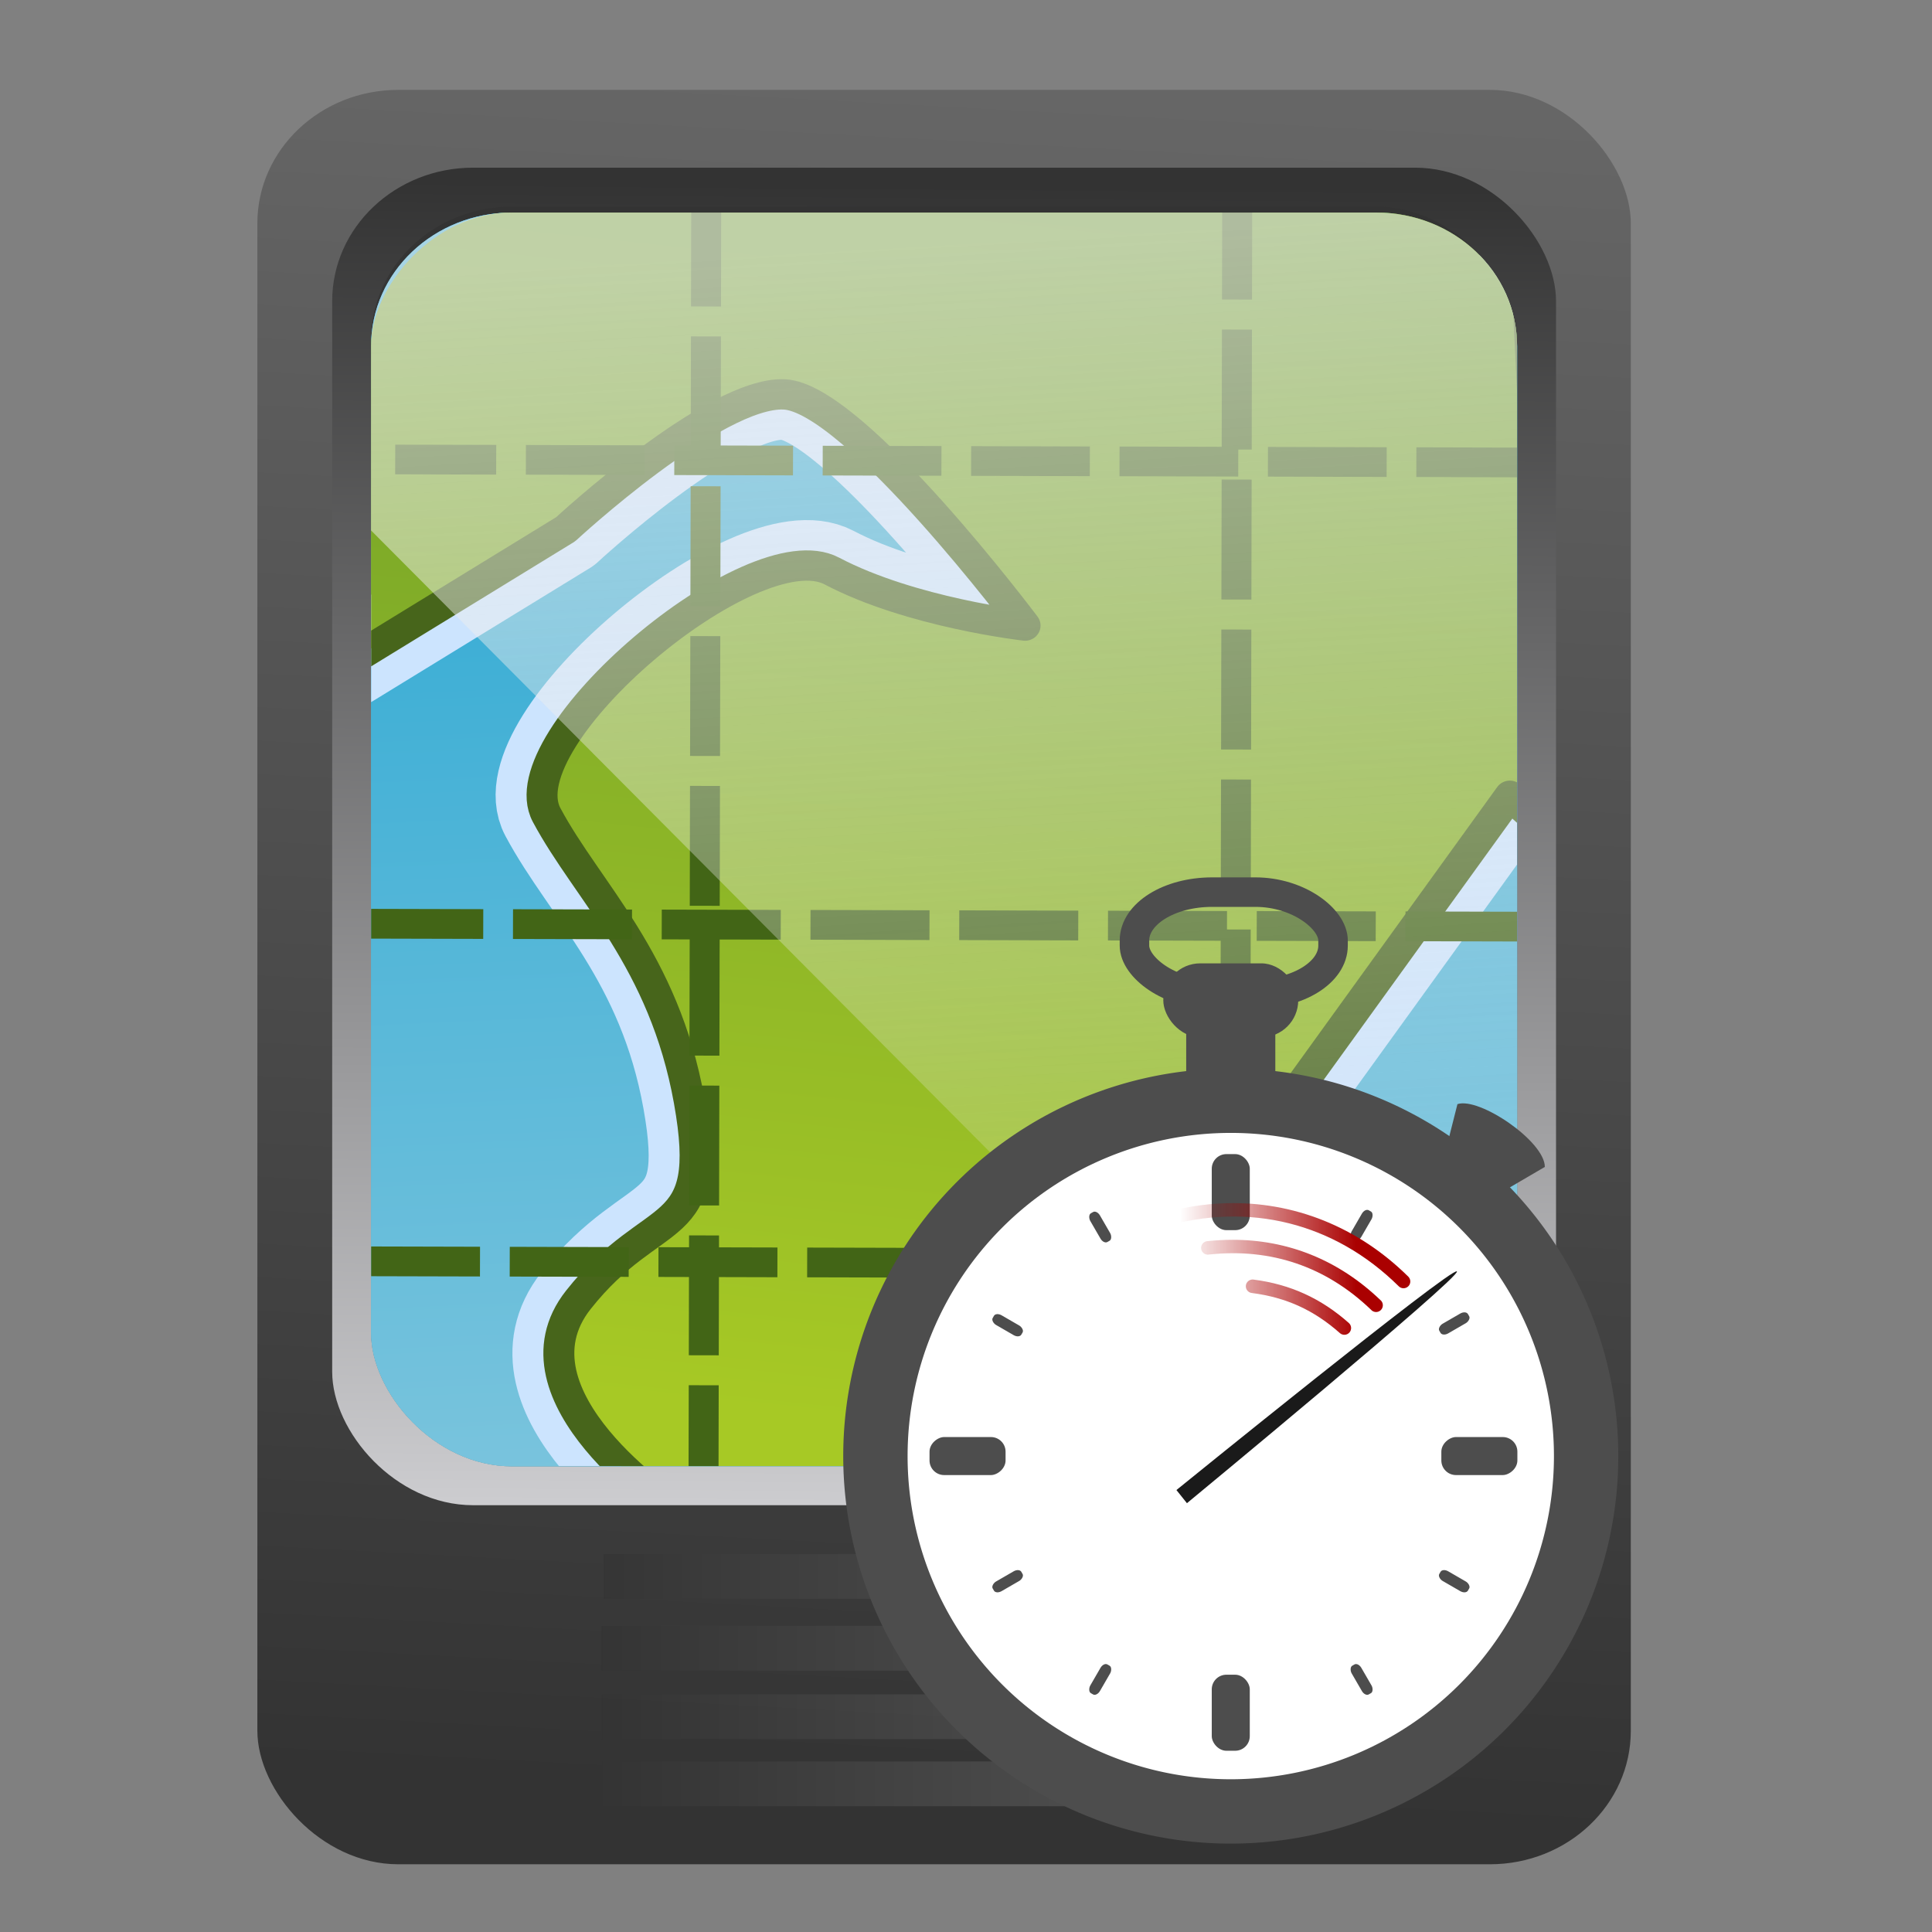 <?xml version="1.0" encoding="UTF-8" standalone="no"?>
<svg
   xmlns:dc="http://purl.org/dc/elements/1.1/"
   xmlns:cc="http://creativecommons.org/ns#"
   xmlns:rdf="http://www.w3.org/1999/02/22-rdf-syntax-ns#"
   xmlns:svg="http://www.w3.org/2000/svg"
   xmlns="http://www.w3.org/2000/svg"
   xmlns:xlink="http://www.w3.org/1999/xlink"
   xmlns:sodipodi="http://sodipodi.sourceforge.net/DTD/sodipodi-0.dtd"
   xmlns:inkscape="http://www.inkscape.org/namespaces/inkscape"
   id="svg4199"
   viewBox="0 0 512 512"
   version="1.1"
   inkscape:version="0.48.3.1 r9886"
   width="100%"
   height="100%"
   sodipodi:docname="gps.svg">
  <rect x="0" y="0" width="512" height="512" fill="#808080" stroke="none"/>
  <sodipodi:namedview
     pagecolor="#ffffff"
     bordercolor="#666666"
     borderopacity="1"
     objecttolerance="10"
     gridtolerance="10"
     guidetolerance="10"
     inkscape:pageopacity="0"
     inkscape:pageshadow="2"
     inkscape:window-width="1364"
     inkscape:window-height="747"
     id="namedview77"
     showgrid="false"
     inkscape:zoom="0.55716883"
     inkscape:cx="-105.35033"
     inkscape:cy="264.95044"
     inkscape:window-x="0"
     inkscape:window-y="19"
     inkscape:window-maximized="1"
     inkscape:current-layer="svg4199" />
  <defs
     id="defs3">
    <linearGradient
       id="linearGradient5054">
      <stop
         id="stop5056"
         stop-color="#6c9d2a"
         offset="0" />
      <stop
         id="stop5058"
         stop-color="#a7c925"
         offset="1" />
    </linearGradient>
    <linearGradient
       id="linearGradient4719">
      <stop
         id="stop4721"
         stop-color="#333"
         offset="0" />
      <stop
         id="stop4723"
         stop-color="#666"
         offset="1" />
    </linearGradient>
    <style
       id="style6"
       type="text/css">.str0 {stroke:#1F1A17;stroke-width:0.076}
    .fil9 {fill:none}
    .fil3 {fill:#007CC3}
    .fil1 {fill:#00923F}
    .fil5 {fill:#0093DD}
    .fil0 {fill:#1F1A17}
    .fil7 {fill:#DA251D}
    .fil2 {fill:#E77817}
    .fil4 {fill:#FFF500}
    .fil6 {fill:white}
    .fil8 {fill:#141516}</style>
    <clipPath
       id="clipPath5121"
       clipPathUnits="userSpaceOnUse">
      <rect
         id="rect5123"
         rx="67.287"
         ry="63.708"
         height="598.57"
         width="547.14"
         y="146.65"
         x="-237.14"
         style="fill:url(#linearGradient5125)" />
    </clipPath>
    <linearGradient
       id="linearGradient5125"
       x1="12.857"
       gradientUnits="userSpaceOnUse"
       x2="36.429"
       y1="205.22"
       y2="745.22">
      <stop
         id="stop5044"
         stop-color="#2ba8d3"
         offset="0" />
      <stop
         id="stop5046"
         stop-color="#7ac4dd"
         offset="1" />
    </linearGradient>
    <linearGradient
       id="linearGradient5264"
       x1="-7.143"
       xlink:href="#linearGradient4719"
       gradientUnits="userSpaceOnUse"
       x2="36.429"
       y1="902.36"
       y2="88.076" />
    <linearGradient
       id="linearGradient5266"
       y2="763.79"
       gradientUnits="userSpaceOnUse"
       y1="133.79"
       x2="36.429"
       x1="41.429">
      <stop
         id="stop4733"
         stop-color="#333"
         offset="0" />
      <stop
         id="stop4735"
         stop-color="#cccccf"
         offset="1" />
    </linearGradient>
    <linearGradient
       id="linearGradient5268"
       x1="41.429"
       xlink:href="#linearGradient4719"
       gradientUnits="userSpaceOnUse"
       y1="133.79"
       gradientTransform="matrix(0.936,0,0,0.942,2.316,25.855)"
       x2="36.429"
       y2="763.79" />
    <linearGradient
       id="linearGradient5274"
       x1="-64.286"
       xlink:href="#linearGradient5054"
       gradientUnits="userSpaceOnUse"
       y1="136.65"
       gradientTransform="matrix(1.015,0,0,1.051,747.72,9.97)"
       x2="-7.143"
       y2="720.93" />
    <linearGradient
       id="linearGradient5276"
       x1="-64.286"
       xlink:href="#linearGradient5054"
       gradientUnits="userSpaceOnUse"
       y1="179.57"
       gradientTransform="matrix(1.015,0,0,1.051,747.72,9.97)"
       x2="-7.143"
       y2="720.93" />
    <linearGradient
       id="linearGradient5278"
       y2="806.58"
       gradientUnits="userSpaceOnUse"
       y1="161.86"
       x2="36.429"
       x1="-1.187">
      <stop
         id="stop5135"
         stop-color="#eee"
         offset="0" />
      <stop
         id="stop5137"
         stop-color="#eee"
         stop-opacity="0"
         offset="1" />
    </linearGradient>
    <linearGradient
       id="linearGradient5280"
       x1="-250.49"
       xlink:href="#linearGradient4719"
       gradientUnits="userSpaceOnUse"
       x2="-138.96"
       y1="860.01"
       y2="860.01" />
    <linearGradient
       id="linearGradient5282"
       y2="908.69"
       gradientUnits="userSpaceOnUse"
       y1="822.69"
       x2="-194.72"
       x1="-193.1">
      <stop
         id="stop5158"
         stop-color="#fd3301"
         offset="0" />
      <stop
         id="stop5160"
         stop-color="#d40000"
         offset="1" />
    </linearGradient>
    <linearGradient
       id="linearGradient5284"
       x1="-127.05"
       xlink:href="#linearGradient4719"
       gradientUnits="userSpaceOnUse"
       x2="173.35"
       y1="864.76"
       y2="864.76" />
    <linearGradient
       id="linearGradient5286"
       x1="-127.05"
       xlink:href="#linearGradient4719"
       gradientUnits="userSpaceOnUse"
       x2="173.35"
       y1="896.82"
       y2="896.82" />
    <linearGradient
       inkscape:collect="always"
       xlink:href="#linearGradient5054"
       id="linearGradient3110"
       gradientUnits="userSpaceOnUse"
       gradientTransform="matrix(1.015,0,0,1.051,747.72,9.97)"
       x1="-64.286"
       y1="136.65"
       x2="-7.143"
       y2="720.93" />
    <linearGradient
       inkscape:collect="always"
       xlink:href="#linearGradient5054"
       id="linearGradient3112"
       gradientUnits="userSpaceOnUse"
       gradientTransform="matrix(1.015,0,0,1.051,747.72,9.97)"
       x1="-64.286"
       y1="179.57"
       x2="-7.143"
       y2="720.93" />
    <linearGradient
       inkscape:collect="always"
       xlink:href="#linearGradient4719"
       id="linearGradient3125"
       gradientUnits="userSpaceOnUse"
       x1="-127.05"
       y1="896.82"
       x2="173.35"
       y2="896.82"
       gradientTransform="matrix(0.555,0,0,0.555,229.973,-25.073)" />
    <linearGradient
       inkscape:collect="always"
       xlink:href="#linearGradient4719"
       id="linearGradient3128"
       gradientUnits="userSpaceOnUse"
       x1="-127.05"
       y1="864.76"
       x2="173.35"
       y2="864.76"
       gradientTransform="matrix(0.555,0,0,0.555,229.973,-25.073)" />
    <linearGradient
       inkscape:collect="always"
       xlink:href="#linearGradient5282"
       id="linearGradient3153"
       gradientUnits="userSpaceOnUse"
       x1="-193.1"
       y1="822.69"
       x2="-194.72"
       y2="908.69"
       gradientTransform="matrix(0.406,0,0,0.406,450.103,89.824)" />
    <linearGradient
       inkscape:collect="always"
       xlink:href="#linearGradient4719"
       id="linearGradient3156"
       gradientUnits="userSpaceOnUse"
       x1="-250.49"
       y1="860.01"
       x2="-138.96"
       y2="860.01"
       gradientTransform="matrix(0.555,0,0,0.555,479.101,-38.255)" />
    <linearGradient
       inkscape:collect="always"
       xlink:href="#linearGradient5278"
       id="linearGradient3159"
       gradientUnits="userSpaceOnUse"
       x1="-1.187"
       y1="161.86"
       x2="36.429"
       y2="806.58"
       gradientTransform="matrix(0.555,0,0,0.555,229.973,-25.073)" />
    <linearGradient
       inkscape:collect="always"
       xlink:href="#linearGradient5125"
       id="linearGradient3171"
       gradientUnits="userSpaceOnUse"
       x1="12.857"
       y1="205.22"
       x2="36.429"
       y2="745.22"
       gradientTransform="matrix(0.555,0,0,0.555,229.973,-25.073)" />
    <linearGradient
       inkscape:collect="always"
       xlink:href="#linearGradient5125"
       id="linearGradient3174"
       gradientUnits="userSpaceOnUse"
       x1="12.857"
       y1="205.22"
       x2="36.429"
       y2="745.22"
       gradientTransform="matrix(0.555,0,0,0.555,229.973,-25.073)" />
    <linearGradient
       inkscape:collect="always"
       xlink:href="#linearGradient4719"
       id="linearGradient3177"
       gradientUnits="userSpaceOnUse"
       gradientTransform="matrix(0.52,0,0,0.523,231.259,-10.721)"
       x1="41.429"
       y1="133.79"
       x2="36.429"
       y2="763.79" />
    <linearGradient
       inkscape:collect="always"
       xlink:href="#linearGradient5266"
       id="linearGradient3180"
       gradientUnits="userSpaceOnUse"
       x1="41.429"
       y1="133.79"
       x2="36.429"
       y2="763.79"
       gradientTransform="matrix(0.555,0,0,0.555,229.973,-25.073)" />
    <linearGradient
       inkscape:collect="always"
       xlink:href="#linearGradient4719"
       id="linearGradient3183"
       gradientUnits="userSpaceOnUse"
       x1="-7.143"
       y1="902.36"
       x2="36.429"
       y2="88.076"
       gradientTransform="matrix(0.555,0,0,0.555,229.973,-25.073)" />
    <linearGradient
       inkscape:collect="always"
       xlink:href="#linearGradient4719-2"
       id="linearGradient3128-5"
       gradientUnits="userSpaceOnUse"
       x1="-127.05"
       y1="864.76"
       x2="173.35"
       y2="864.76"
       gradientTransform="matrix(0.555,0,0,0.555,229.973,-25.073)" />
    <linearGradient
       id="linearGradient4719-2">
      <stop
         id="stop4721-8"
         stop-color="#333"
         offset="0" />
      <stop
         id="stop4723-6"
         stop-color="#666"
         offset="1" />
    </linearGradient>
    <linearGradient
       y2="864.76"
       x2="173.35"
       y1="864.76"
       x1="-127.05"
       gradientTransform="matrix(0.555,0,0,0.555,229.866,-43.213)"
       gradientUnits="userSpaceOnUse"
       id="linearGradient3200"
       xlink:href="#linearGradient4719-2"
       inkscape:collect="always" />
    <linearGradient
       y2="864.76"
       x2="173.35"
       y1="864.76"
       x1="-127.05"
       gradientTransform="matrix(0.555,0,0,0.555,229.549,-44.165)"
       gradientUnits="userSpaceOnUse"
       id="linearGradient3200-4"
       xlink:href="#linearGradient4719-2-2"
       inkscape:collect="always" />
    <linearGradient
       id="linearGradient4719-2-2">
      <stop
         id="stop4721-8-3"
         stop-color="#333"
         offset="0" />
      <stop
         id="stop4723-6-3"
         stop-color="#666"
         offset="1" />
    </linearGradient>
    <linearGradient
       y2="864.76"
       x2="173.35"
       y1="864.76"
       x1="-127.05"
       gradientTransform="matrix(0.555,0,0,0.555,230.501,-62.25)"
       gradientUnits="userSpaceOnUse"
       id="linearGradient3234"
       xlink:href="#linearGradient4719-2-2"
       inkscape:collect="always" />
    <mask
       id="SVGID_20_"
       height="544.797"
       width="770.459"
       y="185.025"
       x="3423.656"
       maskUnits="userSpaceOnUse">
      <g
         style="filter:url(#Adobe_OpacityMaskFilter_5_)"
         id="g447">
        <linearGradient
           id="SVGID_21_"
           y2="642.67"
           gradientUnits="userSpaceOnUse"
           x2="3808.9"
           y1="74.056"
           x1="3808.9">
          <stop
             stop-color="#fff"
             offset="0"
             id="stop450" />
          <stop
             offset="1"
             id="stop452" />
        </linearGradient>
        <path
           style="fill:url(#SVGID_21_)"
           inkscape:connector-curvature="0"
           d="m 3808.9,753.81 c -103.68,0 -200.68,-14.692 -273.13,-41.369 -40.649,-14.967 -72.774,-33.457 -95.483,-54.956 -12.825,-12.143 -22.766,-25.387 -29.544,-39.364 -7.337,-15.128 -11.057,-31.232 -11.057,-47.867 0,-55.234 10.823,-108.83 32.168,-159.29 20.612,-48.732 50.115,-92.493 87.689,-130.07 37.574,-37.577 81.335,-67.077 130.07,-87.689 50.466,-21.345 104.06,-32.168 159.29,-32.168 55.23,0 108.83,10.823 159.29,32.168 48.732,20.612 92.493,50.115 130.07,87.689 37.577,37.574 67.077,81.335 87.688,130.07 21.345,50.466 32.168,104.06 32.168,159.29 0,16.634 -3.72,32.739 -11.057,47.867 -6.779,13.977 -16.719,27.221 -29.544,39.364 -22.708,21.499 -54.833,39.99 -95.483,54.956 -72.6,26.68 -169.6,41.37 -273.3,41.37 z"
           id="path454" />
      </g>
    </mask>
    <filter
       color-interpolation-filters="sRGB"
       id="Adobe_OpacityMaskFilter_5_"
       height="544.8"
       width="770.46"
       y="185.02"
       x="3423.7"
       filterUnits="userSpaceOnUse">
      <feColorMatrix
         values="1 0 0 0 0  0 1 0 0 0  0 0 1 0 0  0 0 0 1 0"
         type="matrix"
         id="feColorMatrix444" />
    </filter>
    <linearGradient
       id="linearGradient3755"
       y2="642.67"
       gradientUnits="userSpaceOnUse"
       x2="3808.9"
       y1="74.056"
       x1="3808.9">
      <stop
         stop-color="#fff"
         offset="0"
         id="stop3757" />
      <stop
         offset="1"
         id="stop3759" />
    </linearGradient>
    <radialGradient
       id="SVGID_19_"
       gradientUnits="userSpaceOnUse"
       cy="-793.65"
       cx="4872.5"
       gradientTransform="matrix(0.48,0,0,0.48,1486.6,518.45)"
       r="1598.1">
      <stop
         stop-color="#F32F7E"
         offset=".507"
         id="stop435" />
      <stop
         stop-color="#E4005B"
         offset="1"
         id="stop437" />
    </radialGradient>
    <linearGradient
       id="SVGID_18_"
       y2="593.28"
       gradientUnits="userSpaceOnUse"
       x2="4300.2"
       y1="593.28"
       x1="3317.6">
      <stop
         stop-color="#F32F7E"
         offset=".118"
         id="stop428" />
      <stop
         stop-color="#E4005B"
         offset="1"
         id="stop430" />
    </linearGradient>
    <mask
       id="SVGID_16_"
       height="455.963"
       width="571.675"
       y="899.44"
       x="3523.047"
       maskUnits="userSpaceOnUse">
      <g
         style="filter:url(#Adobe_OpacityMaskFilter_4_)"
         id="g421">
        <polygon
           style="fill:url(#SVGID_3_)"
           points="466.96,1706.6 1904.6,1706.6 1185.8,2951.6 "
           id="polygon423" />
      </g>
    </mask>
    <filter
       color-interpolation-filters="sRGB"
       id="Adobe_OpacityMaskFilter_4_"
       height="455.96"
       width="571.68"
       y="899.44"
       x="3523"
       filterUnits="userSpaceOnUse">
      <feColorMatrix
         values="1 0 0 0 0  0 1 0 0 0  0 0 1 0 0  0 0 0 1 0"
         type="matrix"
         id="feColorMatrix418" />
    </filter>
    <linearGradient
       id="SVGID_3_"
       y2="2486.9"
       gradientUnits="userSpaceOnUse"
       x2="1185.8"
       y1="2171.3"
       x1="1185.8">
      <stop
         stop-color="#fff"
         offset="0"
         id="stop119" />
      <stop
         offset="1"
         id="stop121" />
    </linearGradient>
    <linearGradient
       id="SVGID_15_"
       y2="3969.5"
       gradientUnits="userSpaceOnUse"
       x2="-641.05"
       gradientTransform="matrix(-1,0,0,-1,2882,5096.9)"
       y1="3969.5"
       x1="-1212.7">
      <stop
         stop-color="#E4005B"
         offset="0"
         id="stop409" />
      <stop
         stop-color="#F32F7E"
         offset=".882"
         id="stop411" />
    </linearGradient>
    <linearGradient
       inkscape:collect="always"
       xlink:href="#SVGID_15_"
       id="linearGradient3481"
       gradientUnits="userSpaceOnUse"
       gradientTransform="matrix(-1,0,0,-1,2882,5096.9)"
       x1="-1212.7"
       y1="3969.5"
       x2="-641.05"
       y2="3969.5" />
    <linearGradient
       inkscape:collect="always"
       xlink:href="#SVGID_18_"
       id="linearGradient3483"
       gradientUnits="userSpaceOnUse"
       x1="3317.6"
       y1="593.28"
       x2="4300.2"
       y2="593.28" />
    <radialGradient
       inkscape:collect="always"
       xlink:href="#SVGID_19_"
       id="radialGradient3485"
       gradientUnits="userSpaceOnUse"
       gradientTransform="matrix(0.48,0,0,0.48,1486.6,518.45)"
       cx="4872.5"
       cy="-793.65"
       r="1598.1" />
    <linearGradient
       id="linearGradient4470"
       y2="238.84"
       gradientUnits="userSpaceOnUse"
       x2="220.47"
       gradientTransform="matrix(0.648,0,0,0.648,84.242,99.24)"
       y1="238.84"
       x1="286.3">
      <stop
         id="stop4179"
         stop-color="#a00"
         offset="0" />
      <stop
         id="stop4181"
         stop-color="#a00"
         stop-opacity="0"
         offset="1" />
    </linearGradient>
    <linearGradient
       id="linearGradient3026"
       y2="238.84"
       gradientUnits="userSpaceOnUse"
       x2="220.47"
       gradientTransform="matrix(0.648,0,0,0.648,84.242,99.24)"
       y1="238.84"
       x1="286.3">
      <stop
         id="stop3028"
         stop-color="#a00"
         offset="0" />
      <stop
         id="stop3030"
         stop-color="#a00"
         stop-opacity="0"
         offset="1" />
    </linearGradient>
    <linearGradient
       id="linearGradient3032"
       y2="238.84"
       gradientUnits="userSpaceOnUse"
       x2="220.47"
       gradientTransform="matrix(0.648,0,0,0.648,84.242,99.24)"
       y1="238.84"
       x1="286.3">
      <stop
         id="stop3034"
         stop-color="#a00"
         offset="0" />
      <stop
         id="stop3036"
         stop-color="#a00"
         stop-opacity="0"
         offset="1" />
    </linearGradient>
    <linearGradient
       y2="238.84"
       x2="220.47"
       y1="238.84"
       x1="286.3"
       gradientTransform="matrix(0.648,0,0,0.648,84.242,99.24)"
       gradientUnits="userSpaceOnUse"
       id="linearGradient3065"
       xlink:href="#linearGradient4470"
       inkscape:collect="always" />
    <linearGradient
       y2="238.84"
       x2="220.47"
       y1="238.84"
       x1="286.3"
       gradientTransform="matrix(0.648,0,0,0.648,84.242,99.24)"
       gradientUnits="userSpaceOnUse"
       id="linearGradient3067"
       xlink:href="#linearGradient4470"
       inkscape:collect="always" />
    <linearGradient
       y2="238.84"
       x2="220.47"
       y1="238.84"
       x1="286.3"
       gradientTransform="matrix(0.648,0,0,0.648,84.242,99.24)"
       gradientUnits="userSpaceOnUse"
       id="linearGradient3069"
       xlink:href="#linearGradient4470"
       inkscape:collect="always" />
  </defs>
  <rect
     id="rect4717"
     rx="37.35"
     ry="35.363"
     height="470.235"
     width="363.975"
     y="23.817"
     x="68.205"
     style="fill:url(#linearGradient3183)" />
  <rect
     id="rect4727"
     rx="37.35"
     ry="35.363"
     height="354.46"
     width="324.33"
     y="44.435"
     x="88.033"
     style="fill:url(#linearGradient3180)" />
  <rect
     id="rect4739"
     rx="37.35"
     ry="35.363"
     height="333.845"
     width="303.709"
     y="54.743"
     x="98.341"
     style="fill:url(#linearGradient3177)" />
  <rect
     id="rect4745"
     rx="37.35"
     ry="35.363"
     height="332.257"
     width="303.709"
     y="56.33"
     x="98.341"
     style="fill:url(#linearGradient3174)" />
  <rect
     id="rect5066"
     rx="37.35"
     ry="35.363"
     height="332.257"
     width="303.709"
     y="56.33"
     x="98.341"
     style="fill:url(#linearGradient3171)" />
  <g
     id="g5109"
     clip-path="url(#clipPath5121)"
     transform="matrix(-0.555,0,0,0.555,270.415,-25.073)">
    <g
       id="g5091"
       transform="matrix(1.043,0,0,1.021,-773.03,-50.594)"
       style="stroke-linejoin:round">
      <path
         id="path5050"
         d="m 517.08,465.96 233.54,330.37 149.41,3.003 c 0,0 78.33,-52.558 43.516,-97.608 -34.813,-45.05 -62.374,-27.03 -50.769,-93.103 11.604,-66.073 46.418,-97.608 65.275,-133.65 18.857,-36.04 -94.286,-133.65 -130.55,-114.13 -36.264,19.522 -88.484,25.528 -88.484,25.528 0,0 78.33,-106.62 110.24,-108.12 31.912,-1.502 100.09,63.07 100.09,63.07 l 117.49,73.581 1.451,-222.25 c 0,0 -159.56,-39.043 -240.79,-39.043 -81.231,0 -253.85,6.007 -253.85,6.007 l -62.374,22.525 -8.703,180.2 1.451,115.63 13.055,-12.013 z"
         clip-path="none"
         inkscape:connector-curvature="0"
         style="fill:url(#linearGradient3110);stroke:#cce4fe;stroke-width:42.52" />
      <path
         id="path5085"
         d="m 517.08,465.96 233.54,330.37 149.41,3.003 c 0,0 78.33,-52.558 43.516,-97.608 -34.813,-45.05 -62.374,-27.03 -50.769,-93.103 11.604,-66.073 46.418,-97.608 65.275,-133.65 18.857,-36.04 -94.286,-133.65 -130.55,-114.13 -36.264,19.522 -88.484,25.528 -88.484,25.528 0,0 78.33,-106.62 110.24,-108.12 31.912,-1.502 100.09,63.07 100.09,63.07 l 117.49,73.581 1.451,-222.25 c 0,0 -159.56,-39.043 -240.79,-39.043 -81.231,0 -253.85,6.007 -253.85,6.007 l -62.374,22.525 -8.703,180.2 1.451,115.63 13.055,-12.013 z"
         clip-path="none"
         inkscape:connector-curvature="0"
         style="fill:url(#linearGradient3112);stroke:#47651b;stroke-width:14.173" />
    </g>
    <path
       id="path5072"
       d="m -245.76,266.01 544.29,-1.43"
       inkscape:connector-curvature="0"
       style="fill:#015a01;stroke:#426516;stroke-width:14.173;stroke-dasharray:56.693, 14.173" />
    <path
       id="path5101"
       d="m -240.7,487.64 559.36,-1.4"
       inkscape:connector-curvature="0"
       style="fill:#015a01;stroke:#426516;stroke-width:14.205;stroke-dasharray:56.822, 14.205" />
    <path
       id="path5103"
       d="m -239.03,648.84 557.69,-1.4"
       inkscape:connector-curvature="0"
       style="fill:#015a01;stroke:#426516;stroke-width:14.202;stroke-dasharray:56.808, 14.202" />
    <path
       id="path5105"
       d="m -103.55,130.92 1.278,621.38"
       inkscape:connector-curvature="0"
       style="fill:#015a01;stroke:#426516;stroke-width:14.324;stroke-dasharray:57.295, 14.324" />
    <path
       id="path5107"
       d="m 150,134.27 1.293,613"
       inkscape:connector-curvature="0"
       style="fill:#015a01;stroke:#426516;stroke-width:14.309;stroke-dasharray:57.236, 14.309" />
  </g>
  <path
     id="rect5131"
     d="m 135.698,56.336 c -20.692,0 -37.364,15.761 -37.364,35.352 V 140.57 L 345.224,388.587 h 19.48 c 20.694,0 37.346,-15.781 37.346,-35.37 V 91.684 c 0,-19.591 -16.655,-35.352 -37.347,-35.352 H 135.698 z"
     inkscape:connector-curvature="0"
     style="opacity:0.636;fill:url(#linearGradient3159)" />
  <path
     id="path5148"
     d="m 398.036,439.124 c 0,14.924 -12.098,27.022 -27.022,27.022 -14.924,0 -27.022,-12.098 -27.022,-27.022 0,-14.924 12.098,-27.022 27.022,-27.022 14.924,0 27.022,12.098 27.022,27.022 z"
     inkscape:connector-curvature="0"
     style="opacity:0.636;fill:url(#linearGradient3156)" />
  <path
     id="path5152"
     d="m 390.788,439.127 c 0,10.92 -8.852,19.772 -19.772,19.772 -10.92,0 -19.772,-8.852 -19.772,-19.772 0,-10.92 8.852,-19.772 19.772,-19.772 10.92,0 19.772,8.852 19.772,19.772 z"
     inkscape:connector-curvature="0"
     style="opacity:0.636;fill:url(#linearGradient3153)" />
  <rect
     id="rect5211"
     height="11.863"
     width="166.747"
     y="449.014"
     x="159.45"
     style="opacity:0.636;fill:url(#linearGradient3128)" />
  <rect
     id="rect5213"
     height="11.863"
     width="166.747"
     y="466.804"
     x="159.45"
     style="opacity:0.636;fill:url(#linearGradient3125)" />
  <rect
     id="rect5211-8"
     height="11.863"
     width="166.747"
     y="430.874"
     x="159.343"
     style="opacity:0.636;fill:url(#linearGradient3200)" />
  <rect
     id="rect5211-8-2"
     height="11.863"
     width="166.747"
     y="411.837"
     x="159.978"
     style="opacity:0.636;fill:url(#linearGradient3234)" />
  <g
     id="layer1-2"
     transform="matrix(2.616,0,0,2.616,60.658,-656.718)">
    <g
       id="g4185"
       transform="matrix(0.419,0,0,0.419,1.204,280.4)">
      <g
         id="g4137">
        <g
           style="fill:#4d4d4d"
           id="g4143">
          <path
             inkscape:connector-curvature="0"
             id="path3976"
             d="m 333.05,281.97 a 93.695,93.695 0 1 1 -187.39,0 93.695,93.695 0 1 1 187.39,0 z" />
          <rect
             id="rect4015"
             rx="3.535"
             ry="3.535"
             height="18.467"
             width="21.545"
             y="175.17"
             x="228.58" />
          <rect
             id="rect4017"
             rx="8.936"
             ry="8.936"
             height="17.871"
             width="32.625"
             y="162.84"
             x="223.04" />
        </g>
        <rect
           style="fill:none;stroke:#4d4d4d;stroke-width:7.133;stroke-linejoin:round"
           id="rect4021"
           rx="18.775"
           ry="11.696"
           height="24.623"
           width="48.015"
           y="145.62"
           x="216.07" />
      </g>
      <path
         style="fill:#ffffff"
         inkscape:connector-curvature="0"
         id="path3978"
         d="m 317.49,281.97 a 78.135,78.135 0 1 1 -156.27,0 78.135,78.135 0 1 1 156.27,0 z" />
      <rect
         style="fill:#4d4d4d"
         id="rect3984"
         rx="3.535"
         ry="3.535"
         height="18.385"
         width="9.192"
         y="208.96"
         x="234.76" />
      <use
         id="use3986"
         xlink:href="#rect3984"
         transform="translate(0,125.87)"
         height="1052.362"
         width="744.094"
         y="0"
         x="0" />
      <use
         id="use3990"
         xlink:href="#rect3984"
         transform="matrix(0,-1,1,0,-42.436,521.32)"
         height="1052.362"
         width="744.094"
         y="0"
         x="0" />
      <use
         id="use3992"
         xlink:href="#rect3984"
         transform="matrix(0,-1,1,0,81.308,521.32)"
         height="1052.362"
         width="744.094"
         y="0"
         x="0" />
      <g
         style="fill:#808080"
         id="g4285">
        <use
           id="use3996"
           xlink:href="#rect3984"
           transform="matrix(0.254,0.146,-0.218,0.377,257.75,108.97)"
           height="1052.362"
           width="744.094"
           y="0"
           x="0" />
        <use
           id="use3998"
           xlink:href="#rect3984"
           transform="matrix(0.146,0.254,-0.377,0.218,340.68,141.55)"
           height="1052.362"
           width="744.094"
           y="0"
           x="0" />
        <use
           id="use4002"
           xlink:href="#rect3984"
           transform="matrix(0.254,-0.146,-0.218,-0.377,257.75,453.16)"
           height="1052.362"
           width="744.094"
           y="0"
           x="0" />
        <use
           id="use4004"
           xlink:href="#rect3984"
           transform="matrix(0.146,-0.254,-0.377,-0.218,340.68,420.58)"
           height="1052.362"
           width="744.094"
           y="0"
           x="0" />
        <use
           id="use4006"
           xlink:href="#rect3984"
           transform="matrix(-0.254,-0.146,0.218,-0.377,221.03,453.16)"
           height="1052.362"
           width="744.094"
           y="0"
           x="0" />
        <use
           id="use4008"
           xlink:href="#rect3984"
           transform="matrix(-0.146,-0.254,0.377,-0.218,138.11,420.58)"
           height="1052.362"
           width="744.094"
           y="0"
           x="0" />
        <use
           id="use4010"
           xlink:href="#rect3984"
           transform="matrix(-0.254,0.146,0.218,0.377,221.03,109.4)"
           height="1052.362"
           width="744.094"
           y="0"
           x="0" />
        <use
           id="use4012"
           xlink:href="#rect3984"
           transform="matrix(-0.146,0.254,0.377,0.218,138.11,141.98)"
           height="1052.362"
           width="744.094"
           y="0"
           x="0" />
      </g>
      <path
         style="fill:url(#linearGradient3065)"
         inkscape:connector-curvature="0"
         id="path4047"
         d="m 239.63,229.68 c -1.93,0.01 -3.89,0.11 -5.87,0.32 -0.61,0.02 -1.16,0.38 -1.42,0.94 -0.26,0.55 -0.2,1.2 0.18,1.69 0.37,0.49 0.98,0.72 1.58,0.61 14.98,-1.61 28.27,2.91 39.15,13.33 0.4,0.47 1.04,0.67 1.64,0.52 0.61,-0.16 1.07,-0.64 1.2,-1.25 0.12,-0.61 -0.1,-1.24 -0.59,-1.62 -10.07,-9.64 -22.34,-14.59 -35.87,-14.54 z" />
      <path
         style="fill:url(#linearGradient3067)"
         inkscape:connector-curvature="0"
         id="path4049"
         d="m 244.39,239.3 c -0.81,0.12 -1.41,0.82 -1.4,1.65 0.02,0.82 0.64,1.5 1.46,1.59 8.33,1.08 15,4.13 21.29,9.7 0.67,0.6 1.71,0.53 2.3,-0.14 0.6,-0.68 0.54,-1.71 -0.14,-2.31 -6.71,-5.95 -14.13,-9.34 -23.02,-10.49 -0.16,-0.03 -0.33,-0.03 -0.49,0 z" />
      <path
         style="fill:url(#linearGradient3069)"
         inkscape:connector-curvature="0"
         id="path4051"
         d="m 238.32,220.83 c -5.42,0.15 -10.93,1.04 -16.41,2.67 -0.59,0.14 -1.05,0.6 -1.2,1.19 -0.15,0.59 0.04,1.21 0.49,1.62 0.45,0.4 1.09,0.52 1.66,0.31 20.87,-6.22 41.63,-1.02 57.11,14.3 0.65,0.64 1.68,0.63 2.32,-0.01 0.64,-0.64 0.63,-1.68 -0.01,-2.32 -12.2,-12.07 -27.72,-18.2 -43.96,-17.76 z" />
      <path
         style="fill:#4d4d4d;fill-rule:evenodd"
         inkscape:connector-curvature="0"
         id="path4158"
         d="m 294.16,196.88 -3.19,12.61 12.38,9.55 11.94,-6.98 c 0,-6.19 -15.83,-16.94 -21.13,-15.18 z" />
      <path
         style="fill:#1a1a1a;fill-rule:evenodd"
         inkscape:connector-curvature="0"
         id="path4782"
         d="m 294.03,237.32 c -1.1,-1.26 -67.81,52.86 -67.81,52.86 l 2.54,3.18 c 0,0 66.36,-54.79 65.27,-56.04 z" />
    </g>
  </g>
</svg>
